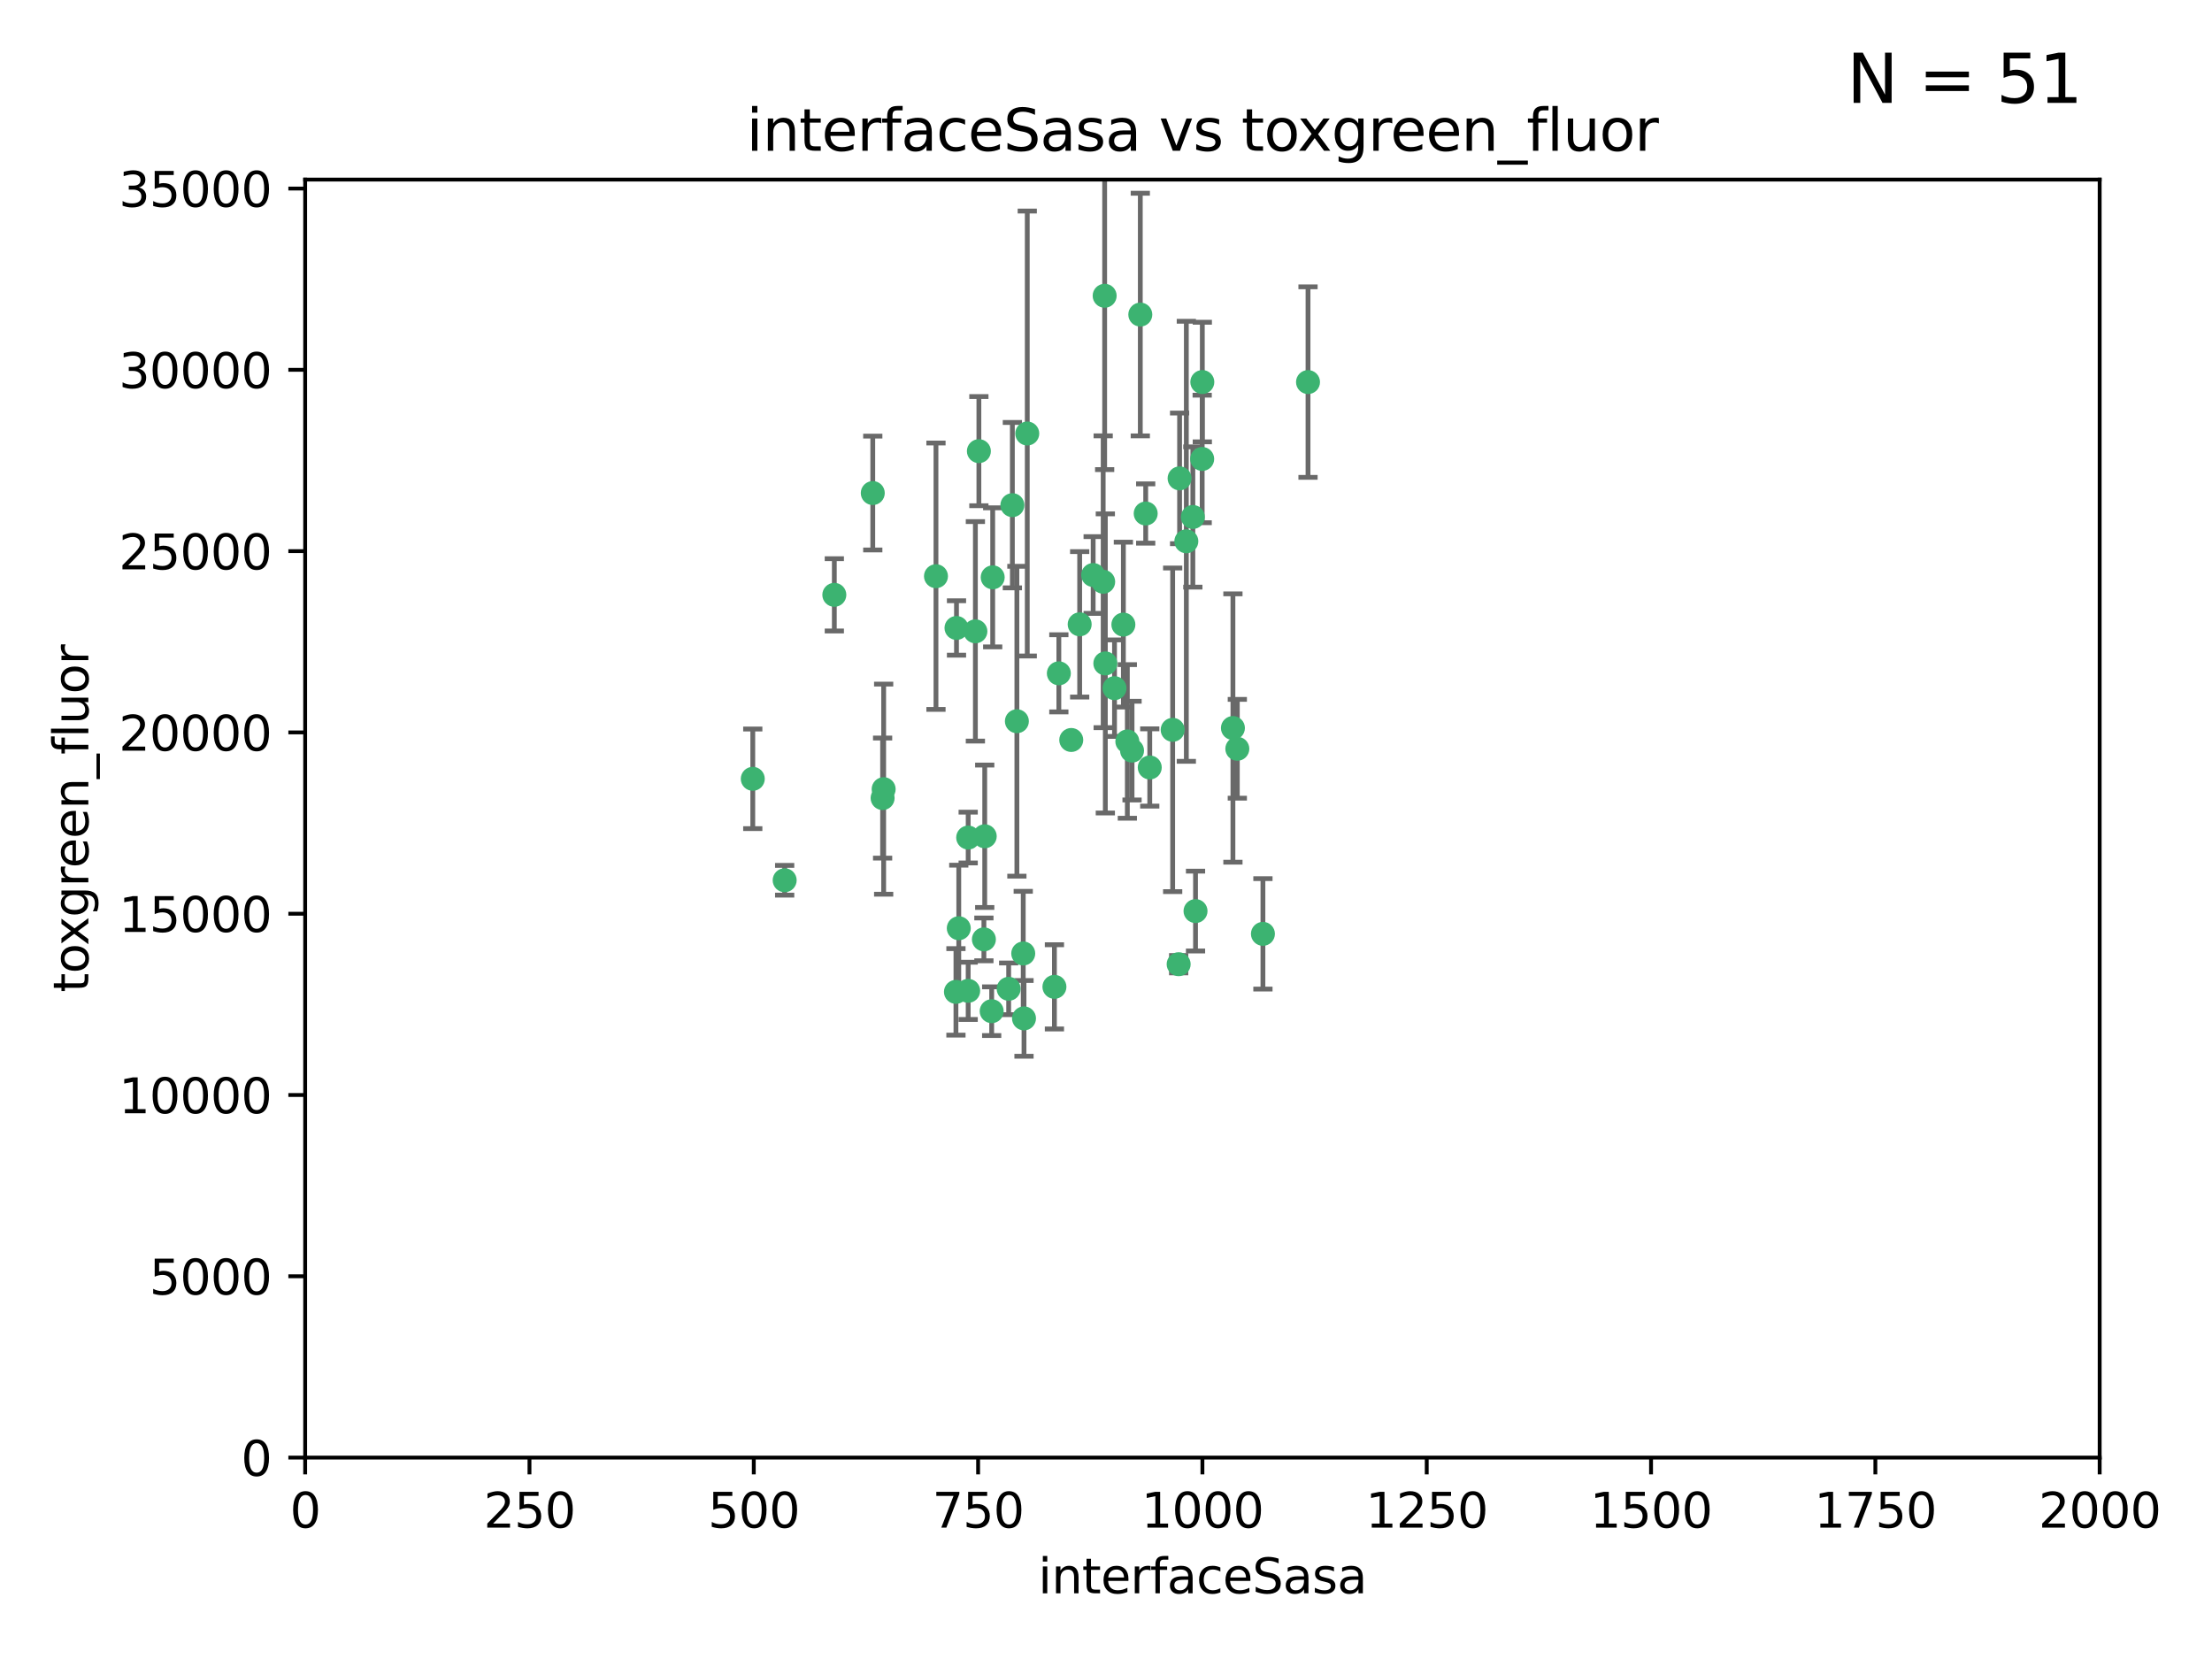 <?xml version="1.0" encoding="utf-8" standalone="no"?>
<!DOCTYPE svg PUBLIC "-//W3C//DTD SVG 1.1//EN"
  "http://www.w3.org/Graphics/SVG/1.1/DTD/svg11.dtd">
<svg xmlns:xlink="http://www.w3.org/1999/xlink" width="460.8pt" height="345.6pt" viewBox="0 0 460.8 345.6" xmlns="http://www.w3.org/2000/svg" version="1.1">
 <defs>
  <style type="text/css">*{stroke-linejoin: round; stroke-linecap: butt}</style>
 </defs>
 <g id="figure_1">
  <g id="patch_1">
   <path d="M 0 345.6 
L 460.8 345.6 
L 460.8 0 
L 0 0 
z
" style="fill: #ffffff"/>
  </g>
  <g id="axes_1">
   <g id="patch_2">
    <path d="M 63.571 303.64 
L 437.4 303.64 
L 437.4 37.411 
L 63.571 37.411 
z
" style="fill: #ffffff"/>
   </g>
   <g id="PathCollection_1">
    <defs>
     <path id="m26242974a8" d="M 0 1.118 
C 0.297 1.118 0.581 1 0.791 0.791 
C 1 0.581 1.118 0.297 1.118 0 
C 1.118 -0.297 1 -0.581 0.791 -0.791 
C 0.581 -1 0.297 -1.118 0 -1.118 
C -0.297 -1.118 -0.581 -1 -0.791 -0.791 
C -1 -0.581 -1.118 -0.297 -1.118 0 
C -1.118 0.297 -1 0.581 -0.791 0.791 
C -0.581 1 -0.297 1.118 0 1.118 
z
" style="stroke: #3cb371"/>
    </defs>
    <g clip-path="url(#pe790f18d29)">
     <use xlink:href="#m26242974a8" x="272.484" y="79.593" style="fill: #3cb371; stroke: #3cb371"/>
     <use xlink:href="#m26242974a8" x="250.437" y="95.609" style="fill: #3cb371; stroke: #3cb371"/>
     <use xlink:href="#m26242974a8" x="230.119" y="61.614" style="fill: #3cb371; stroke: #3cb371"/>
     <use xlink:href="#m26242974a8" x="247.136" y="112.761" style="fill: #3cb371; stroke: #3cb371"/>
     <use xlink:href="#m26242974a8" x="234.02" y="130.114" style="fill: #3cb371; stroke: #3cb371"/>
     <use xlink:href="#m26242974a8" x="219.656" y="205.577" style="fill: #3cb371; stroke: #3cb371"/>
     <use xlink:href="#m26242974a8" x="223.161" y="154.151" style="fill: #3cb371; stroke: #3cb371"/>
     <use xlink:href="#m26242974a8" x="248.491" y="107.698" style="fill: #3cb371; stroke: #3cb371"/>
     <use xlink:href="#m26242974a8" x="230.261" y="138.203" style="fill: #3cb371; stroke: #3cb371"/>
     <use xlink:href="#m26242974a8" x="238.669" y="106.972" style="fill: #3cb371; stroke: #3cb371"/>
     <use xlink:href="#m26242974a8" x="227.725" y="119.786" style="fill: #3cb371; stroke: #3cb371"/>
     <use xlink:href="#m26242974a8" x="237.546" y="65.53" style="fill: #3cb371; stroke: #3cb371"/>
     <use xlink:href="#m26242974a8" x="245.731" y="99.654" style="fill: #3cb371; stroke: #3cb371"/>
     <use xlink:href="#m26242974a8" x="257.757" y="155.987" style="fill: #3cb371; stroke: #3cb371"/>
     <use xlink:href="#m26242974a8" x="206.796" y="120.269" style="fill: #3cb371; stroke: #3cb371"/>
     <use xlink:href="#m26242974a8" x="206.585" y="210.65" style="fill: #3cb371; stroke: #3cb371"/>
     <use xlink:href="#m26242974a8" x="224.916" y="130.059" style="fill: #3cb371; stroke: #3cb371"/>
     <use xlink:href="#m26242974a8" x="256.841" y="151.66" style="fill: #3cb371; stroke: #3cb371"/>
     <use xlink:href="#m26242974a8" x="250.465" y="79.585" style="fill: #3cb371; stroke: #3cb371"/>
     <use xlink:href="#m26242974a8" x="199.256" y="130.815" style="fill: #3cb371; stroke: #3cb371"/>
     <use xlink:href="#m26242974a8" x="201.688" y="206.41" style="fill: #3cb371; stroke: #3cb371"/>
     <use xlink:href="#m26242974a8" x="213.159" y="198.628" style="fill: #3cb371; stroke: #3cb371"/>
     <use xlink:href="#m26242974a8" x="194.981" y="120.034" style="fill: #3cb371; stroke: #3cb371"/>
     <use xlink:href="#m26242974a8" x="220.577" y="140.267" style="fill: #3cb371; stroke: #3cb371"/>
     <use xlink:href="#m26242974a8" x="210.123" y="205.988" style="fill: #3cb371; stroke: #3cb371"/>
     <use xlink:href="#m26242974a8" x="203.92" y="93.983" style="fill: #3cb371; stroke: #3cb371"/>
     <use xlink:href="#m26242974a8" x="181.815" y="102.712" style="fill: #3cb371; stroke: #3cb371"/>
     <use xlink:href="#m26242974a8" x="229.813" y="121.191" style="fill: #3cb371; stroke: #3cb371"/>
     <use xlink:href="#m26242974a8" x="213.998" y="90.309" style="fill: #3cb371; stroke: #3cb371"/>
     <use xlink:href="#m26242974a8" x="263.091" y="194.538" style="fill: #3cb371; stroke: #3cb371"/>
     <use xlink:href="#m26242974a8" x="203.191" y="131.52" style="fill: #3cb371; stroke: #3cb371"/>
     <use xlink:href="#m26242974a8" x="249.05" y="189.794" style="fill: #3cb371; stroke: #3cb371"/>
     <use xlink:href="#m26242974a8" x="211.835" y="150.246" style="fill: #3cb371; stroke: #3cb371"/>
     <use xlink:href="#m26242974a8" x="183.864" y="166.253" style="fill: #3cb371; stroke: #3cb371"/>
     <use xlink:href="#m26242974a8" x="245.536" y="200.861" style="fill: #3cb371; stroke: #3cb371"/>
     <use xlink:href="#m26242974a8" x="244.288" y="152.035" style="fill: #3cb371; stroke: #3cb371"/>
     <use xlink:href="#m26242974a8" x="213.318" y="212.147" style="fill: #3cb371; stroke: #3cb371"/>
     <use xlink:href="#m26242974a8" x="199.14" y="206.625" style="fill: #3cb371; stroke: #3cb371"/>
     <use xlink:href="#m26242974a8" x="235.826" y="156.366" style="fill: #3cb371; stroke: #3cb371"/>
     <use xlink:href="#m26242974a8" x="239.516" y="159.878" style="fill: #3cb371; stroke: #3cb371"/>
     <use xlink:href="#m26242974a8" x="204.964" y="195.688" style="fill: #3cb371; stroke: #3cb371"/>
     <use xlink:href="#m26242974a8" x="163.46" y="183.373" style="fill: #3cb371; stroke: #3cb371"/>
     <use xlink:href="#m26242974a8" x="205.136" y="174.211" style="fill: #3cb371; stroke: #3cb371"/>
     <use xlink:href="#m26242974a8" x="201.69" y="174.48" style="fill: #3cb371; stroke: #3cb371"/>
     <use xlink:href="#m26242974a8" x="199.731" y="193.367" style="fill: #3cb371; stroke: #3cb371"/>
     <use xlink:href="#m26242974a8" x="234.846" y="154.457" style="fill: #3cb371; stroke: #3cb371"/>
     <use xlink:href="#m26242974a8" x="210.895" y="105.234" style="fill: #3cb371; stroke: #3cb371"/>
     <use xlink:href="#m26242974a8" x="184.082" y="164.396" style="fill: #3cb371; stroke: #3cb371"/>
     <use xlink:href="#m26242974a8" x="232.174" y="143.358" style="fill: #3cb371; stroke: #3cb371"/>
     <use xlink:href="#m26242974a8" x="156.817" y="162.243" style="fill: #3cb371; stroke: #3cb371"/>
     <use xlink:href="#m26242974a8" x="173.806" y="123.914" style="fill: #3cb371; stroke: #3cb371"/>
    </g>
   </g>
   <g id="matplotlib.axis_1">
    <g id="xtick_1">
     <g id="line2d_1">
      <defs>
       <path id="m15bd3cbb1d" d="M 0 0 
L 0 3.5 
" style="stroke: #000000; stroke-width: 0.8"/>
      </defs>
      <g>
       <use xlink:href="#m15bd3cbb1d" x="63.571" y="303.64" style="stroke: #000000; stroke-width: 0.8"/>
      </g>
     </g>
     <g id="text_1">
      <!-- 0 -->
      <g transform="translate(60.39 318.238)scale(0.1 -0.1)">
       <defs>
        <path id="DejaVuSans-30" d="M 2034 4250 
Q 1547 4250 1301 3770 
Q 1056 3291 1056 2328 
Q 1056 1369 1301 889 
Q 1547 409 2034 409 
Q 2525 409 2770 889 
Q 3016 1369 3016 2328 
Q 3016 3291 2770 3770 
Q 2525 4250 2034 4250 
z
M 2034 4750 
Q 2819 4750 3233 4129 
Q 3647 3509 3647 2328 
Q 3647 1150 3233 529 
Q 2819 -91 2034 -91 
Q 1250 -91 836 529 
Q 422 1150 422 2328 
Q 422 3509 836 4129 
Q 1250 4750 2034 4750 
z
" transform="scale(0.016)"/>
       </defs>
       <use xlink:href="#DejaVuSans-30"/>
      </g>
     </g>
    </g>
    <g id="xtick_2">
     <g id="line2d_2">
      <g>
       <use xlink:href="#m15bd3cbb1d" x="110.3" y="303.64" style="stroke: #000000; stroke-width: 0.8"/>
      </g>
     </g>
     <g id="text_2">
      <!-- 250 -->
      <g transform="translate(100.756 318.238)scale(0.1 -0.1)">
       <defs>
        <path id="DejaVuSans-32" d="M 1228 531 
L 3431 531 
L 3431 0 
L 469 0 
L 469 531 
Q 828 903 1448 1529 
Q 2069 2156 2228 2338 
Q 2531 2678 2651 2914 
Q 2772 3150 2772 3378 
Q 2772 3750 2511 3984 
Q 2250 4219 1831 4219 
Q 1534 4219 1204 4116 
Q 875 4013 500 3803 
L 500 4441 
Q 881 4594 1212 4672 
Q 1544 4750 1819 4750 
Q 2544 4750 2975 4387 
Q 3406 4025 3406 3419 
Q 3406 3131 3298 2873 
Q 3191 2616 2906 2266 
Q 2828 2175 2409 1742 
Q 1991 1309 1228 531 
z
" transform="scale(0.016)"/>
        <path id="DejaVuSans-35" d="M 691 4666 
L 3169 4666 
L 3169 4134 
L 1269 4134 
L 1269 2991 
Q 1406 3038 1543 3061 
Q 1681 3084 1819 3084 
Q 2600 3084 3056 2656 
Q 3513 2228 3513 1497 
Q 3513 744 3044 326 
Q 2575 -91 1722 -91 
Q 1428 -91 1123 -41 
Q 819 9 494 109 
L 494 744 
Q 775 591 1075 516 
Q 1375 441 1709 441 
Q 2250 441 2565 725 
Q 2881 1009 2881 1497 
Q 2881 1984 2565 2268 
Q 2250 2553 1709 2553 
Q 1456 2553 1204 2497 
Q 953 2441 691 2322 
L 691 4666 
z
" transform="scale(0.016)"/>
       </defs>
       <use xlink:href="#DejaVuSans-32"/>
       <use xlink:href="#DejaVuSans-35" x="63.623"/>
       <use xlink:href="#DejaVuSans-30" x="127.246"/>
      </g>
     </g>
    </g>
    <g id="xtick_3">
     <g id="line2d_3">
      <g>
       <use xlink:href="#m15bd3cbb1d" x="157.028" y="303.64" style="stroke: #000000; stroke-width: 0.8"/>
      </g>
     </g>
     <g id="text_3">
      <!-- 500 -->
      <g transform="translate(147.485 318.238)scale(0.1 -0.1)">
       <use xlink:href="#DejaVuSans-35"/>
       <use xlink:href="#DejaVuSans-30" x="63.623"/>
       <use xlink:href="#DejaVuSans-30" x="127.246"/>
      </g>
     </g>
    </g>
    <g id="xtick_4">
     <g id="line2d_4">
      <g>
       <use xlink:href="#m15bd3cbb1d" x="203.757" y="303.64" style="stroke: #000000; stroke-width: 0.8"/>
      </g>
     </g>
     <g id="text_4">
      <!-- 750 -->
      <g transform="translate(194.213 318.238)scale(0.1 -0.1)">
       <defs>
        <path id="DejaVuSans-37" d="M 525 4666 
L 3525 4666 
L 3525 4397 
L 1831 0 
L 1172 0 
L 2766 4134 
L 525 4134 
L 525 4666 
z
" transform="scale(0.016)"/>
       </defs>
       <use xlink:href="#DejaVuSans-37"/>
       <use xlink:href="#DejaVuSans-35" x="63.623"/>
       <use xlink:href="#DejaVuSans-30" x="127.246"/>
      </g>
     </g>
    </g>
    <g id="xtick_5">
     <g id="line2d_5">
      <g>
       <use xlink:href="#m15bd3cbb1d" x="250.486" y="303.64" style="stroke: #000000; stroke-width: 0.8"/>
      </g>
     </g>
     <g id="text_5">
      <!-- 1000 -->
      <g transform="translate(237.761 318.238)scale(0.1 -0.1)">
       <defs>
        <path id="DejaVuSans-31" d="M 794 531 
L 1825 531 
L 1825 4091 
L 703 3866 
L 703 4441 
L 1819 4666 
L 2450 4666 
L 2450 531 
L 3481 531 
L 3481 0 
L 794 0 
L 794 531 
z
" transform="scale(0.016)"/>
       </defs>
       <use xlink:href="#DejaVuSans-31"/>
       <use xlink:href="#DejaVuSans-30" x="63.623"/>
       <use xlink:href="#DejaVuSans-30" x="127.246"/>
       <use xlink:href="#DejaVuSans-30" x="190.869"/>
      </g>
     </g>
    </g>
    <g id="xtick_6">
     <g id="line2d_6">
      <g>
       <use xlink:href="#m15bd3cbb1d" x="297.214" y="303.64" style="stroke: #000000; stroke-width: 0.8"/>
      </g>
     </g>
     <g id="text_6">
      <!-- 1250 -->
      <g transform="translate(284.489 318.238)scale(0.1 -0.1)">
       <use xlink:href="#DejaVuSans-31"/>
       <use xlink:href="#DejaVuSans-32" x="63.623"/>
       <use xlink:href="#DejaVuSans-35" x="127.246"/>
       <use xlink:href="#DejaVuSans-30" x="190.869"/>
      </g>
     </g>
    </g>
    <g id="xtick_7">
     <g id="line2d_7">
      <g>
       <use xlink:href="#m15bd3cbb1d" x="343.943" y="303.64" style="stroke: #000000; stroke-width: 0.8"/>
      </g>
     </g>
     <g id="text_7">
      <!-- 1500 -->
      <g transform="translate(331.218 318.238)scale(0.1 -0.1)">
       <use xlink:href="#DejaVuSans-31"/>
       <use xlink:href="#DejaVuSans-35" x="63.623"/>
       <use xlink:href="#DejaVuSans-30" x="127.246"/>
       <use xlink:href="#DejaVuSans-30" x="190.869"/>
      </g>
     </g>
    </g>
    <g id="xtick_8">
     <g id="line2d_8">
      <g>
       <use xlink:href="#m15bd3cbb1d" x="390.671" y="303.64" style="stroke: #000000; stroke-width: 0.8"/>
      </g>
     </g>
     <g id="text_8">
      <!-- 1750 -->
      <g transform="translate(377.946 318.238)scale(0.1 -0.1)">
       <use xlink:href="#DejaVuSans-31"/>
       <use xlink:href="#DejaVuSans-37" x="63.623"/>
       <use xlink:href="#DejaVuSans-35" x="127.246"/>
       <use xlink:href="#DejaVuSans-30" x="190.869"/>
      </g>
     </g>
    </g>
    <g id="xtick_9">
     <g id="line2d_9">
      <g>
       <use xlink:href="#m15bd3cbb1d" x="437.4" y="303.64" style="stroke: #000000; stroke-width: 0.8"/>
      </g>
     </g>
     <g id="text_9">
      <!-- 2000 -->
      <g transform="translate(424.675 318.238)scale(0.1 -0.1)">
       <use xlink:href="#DejaVuSans-32"/>
       <use xlink:href="#DejaVuSans-30" x="63.623"/>
       <use xlink:href="#DejaVuSans-30" x="127.246"/>
       <use xlink:href="#DejaVuSans-30" x="190.869"/>
      </g>
     </g>
    </g>
    <g id="text_10">
     <!-- interfaceSasa -->
     <g transform="translate(216.279 331.917)scale(0.1 -0.1)">
      <defs>
       <path id="DejaVuSans-69" d="M 603 3500 
L 1178 3500 
L 1178 0 
L 603 0 
L 603 3500 
z
M 603 4863 
L 1178 4863 
L 1178 4134 
L 603 4134 
L 603 4863 
z
" transform="scale(0.016)"/>
       <path id="DejaVuSans-6e" d="M 3513 2113 
L 3513 0 
L 2938 0 
L 2938 2094 
Q 2938 2591 2744 2837 
Q 2550 3084 2163 3084 
Q 1697 3084 1428 2787 
Q 1159 2491 1159 1978 
L 1159 0 
L 581 0 
L 581 3500 
L 1159 3500 
L 1159 2956 
Q 1366 3272 1645 3428 
Q 1925 3584 2291 3584 
Q 2894 3584 3203 3211 
Q 3513 2838 3513 2113 
z
" transform="scale(0.016)"/>
       <path id="DejaVuSans-74" d="M 1172 4494 
L 1172 3500 
L 2356 3500 
L 2356 3053 
L 1172 3053 
L 1172 1153 
Q 1172 725 1289 603 
Q 1406 481 1766 481 
L 2356 481 
L 2356 0 
L 1766 0 
Q 1100 0 847 248 
Q 594 497 594 1153 
L 594 3053 
L 172 3053 
L 172 3500 
L 594 3500 
L 594 4494 
L 1172 4494 
z
" transform="scale(0.016)"/>
       <path id="DejaVuSans-65" d="M 3597 1894 
L 3597 1613 
L 953 1613 
Q 991 1019 1311 708 
Q 1631 397 2203 397 
Q 2534 397 2845 478 
Q 3156 559 3463 722 
L 3463 178 
Q 3153 47 2828 -22 
Q 2503 -91 2169 -91 
Q 1331 -91 842 396 
Q 353 884 353 1716 
Q 353 2575 817 3079 
Q 1281 3584 2069 3584 
Q 2775 3584 3186 3129 
Q 3597 2675 3597 1894 
z
M 3022 2063 
Q 3016 2534 2758 2815 
Q 2500 3097 2075 3097 
Q 1594 3097 1305 2825 
Q 1016 2553 972 2059 
L 3022 2063 
z
" transform="scale(0.016)"/>
       <path id="DejaVuSans-72" d="M 2631 2963 
Q 2534 3019 2420 3045 
Q 2306 3072 2169 3072 
Q 1681 3072 1420 2755 
Q 1159 2438 1159 1844 
L 1159 0 
L 581 0 
L 581 3500 
L 1159 3500 
L 1159 2956 
Q 1341 3275 1631 3429 
Q 1922 3584 2338 3584 
Q 2397 3584 2469 3576 
Q 2541 3569 2628 3553 
L 2631 2963 
z
" transform="scale(0.016)"/>
       <path id="DejaVuSans-66" d="M 2375 4863 
L 2375 4384 
L 1825 4384 
Q 1516 4384 1395 4259 
Q 1275 4134 1275 3809 
L 1275 3500 
L 2222 3500 
L 2222 3053 
L 1275 3053 
L 1275 0 
L 697 0 
L 697 3053 
L 147 3053 
L 147 3500 
L 697 3500 
L 697 3744 
Q 697 4328 969 4595 
Q 1241 4863 1831 4863 
L 2375 4863 
z
" transform="scale(0.016)"/>
       <path id="DejaVuSans-61" d="M 2194 1759 
Q 1497 1759 1228 1600 
Q 959 1441 959 1056 
Q 959 750 1161 570 
Q 1363 391 1709 391 
Q 2188 391 2477 730 
Q 2766 1069 2766 1631 
L 2766 1759 
L 2194 1759 
z
M 3341 1997 
L 3341 0 
L 2766 0 
L 2766 531 
Q 2569 213 2275 61 
Q 1981 -91 1556 -91 
Q 1019 -91 701 211 
Q 384 513 384 1019 
Q 384 1609 779 1909 
Q 1175 2209 1959 2209 
L 2766 2209 
L 2766 2266 
Q 2766 2663 2505 2880 
Q 2244 3097 1772 3097 
Q 1472 3097 1187 3025 
Q 903 2953 641 2809 
L 641 3341 
Q 956 3463 1253 3523 
Q 1550 3584 1831 3584 
Q 2591 3584 2966 3190 
Q 3341 2797 3341 1997 
z
" transform="scale(0.016)"/>
       <path id="DejaVuSans-63" d="M 3122 3366 
L 3122 2828 
Q 2878 2963 2633 3030 
Q 2388 3097 2138 3097 
Q 1578 3097 1268 2742 
Q 959 2388 959 1747 
Q 959 1106 1268 751 
Q 1578 397 2138 397 
Q 2388 397 2633 464 
Q 2878 531 3122 666 
L 3122 134 
Q 2881 22 2623 -34 
Q 2366 -91 2075 -91 
Q 1284 -91 818 406 
Q 353 903 353 1747 
Q 353 2603 823 3093 
Q 1294 3584 2113 3584 
Q 2378 3584 2631 3529 
Q 2884 3475 3122 3366 
z
" transform="scale(0.016)"/>
       <path id="DejaVuSans-53" d="M 3425 4513 
L 3425 3897 
Q 3066 4069 2747 4153 
Q 2428 4238 2131 4238 
Q 1616 4238 1336 4038 
Q 1056 3838 1056 3469 
Q 1056 3159 1242 3001 
Q 1428 2844 1947 2747 
L 2328 2669 
Q 3034 2534 3370 2195 
Q 3706 1856 3706 1288 
Q 3706 609 3251 259 
Q 2797 -91 1919 -91 
Q 1588 -91 1214 -16 
Q 841 59 441 206 
L 441 856 
Q 825 641 1194 531 
Q 1563 422 1919 422 
Q 2459 422 2753 634 
Q 3047 847 3047 1241 
Q 3047 1584 2836 1778 
Q 2625 1972 2144 2069 
L 1759 2144 
Q 1053 2284 737 2584 
Q 422 2884 422 3419 
Q 422 4038 858 4394 
Q 1294 4750 2059 4750 
Q 2388 4750 2728 4690 
Q 3069 4631 3425 4513 
z
" transform="scale(0.016)"/>
       <path id="DejaVuSans-73" d="M 2834 3397 
L 2834 2853 
Q 2591 2978 2328 3040 
Q 2066 3103 1784 3103 
Q 1356 3103 1142 2972 
Q 928 2841 928 2578 
Q 928 2378 1081 2264 
Q 1234 2150 1697 2047 
L 1894 2003 
Q 2506 1872 2764 1633 
Q 3022 1394 3022 966 
Q 3022 478 2636 193 
Q 2250 -91 1575 -91 
Q 1294 -91 989 -36 
Q 684 19 347 128 
L 347 722 
Q 666 556 975 473 
Q 1284 391 1588 391 
Q 1994 391 2212 530 
Q 2431 669 2431 922 
Q 2431 1156 2273 1281 
Q 2116 1406 1581 1522 
L 1381 1569 
Q 847 1681 609 1914 
Q 372 2147 372 2553 
Q 372 3047 722 3315 
Q 1072 3584 1716 3584 
Q 2034 3584 2315 3537 
Q 2597 3491 2834 3397 
z
" transform="scale(0.016)"/>
      </defs>
      <use xlink:href="#DejaVuSans-69"/>
      <use xlink:href="#DejaVuSans-6e" x="27.783"/>
      <use xlink:href="#DejaVuSans-74" x="91.162"/>
      <use xlink:href="#DejaVuSans-65" x="130.371"/>
      <use xlink:href="#DejaVuSans-72" x="191.895"/>
      <use xlink:href="#DejaVuSans-66" x="233.008"/>
      <use xlink:href="#DejaVuSans-61" x="268.213"/>
      <use xlink:href="#DejaVuSans-63" x="329.492"/>
      <use xlink:href="#DejaVuSans-65" x="384.473"/>
      <use xlink:href="#DejaVuSans-53" x="445.996"/>
      <use xlink:href="#DejaVuSans-61" x="509.473"/>
      <use xlink:href="#DejaVuSans-73" x="570.752"/>
      <use xlink:href="#DejaVuSans-61" x="622.852"/>
     </g>
    </g>
   </g>
   <g id="matplotlib.axis_2">
    <g id="ytick_1">
     <g id="line2d_10">
      <defs>
       <path id="m694c818d59" d="M 0 0 
L -3.5 0 
" style="stroke: #000000; stroke-width: 0.8"/>
      </defs>
      <g>
       <use xlink:href="#m694c818d59" x="63.571" y="303.64" style="stroke: #000000; stroke-width: 0.8"/>
      </g>
     </g>
     <g id="text_11">
      <!-- 0 -->
      <g transform="translate(50.209 307.439)scale(0.1 -0.1)">
       <use xlink:href="#DejaVuSans-30"/>
      </g>
     </g>
    </g>
    <g id="ytick_2">
     <g id="line2d_11">
      <g>
       <use xlink:href="#m694c818d59" x="63.571" y="265.874" style="stroke: #000000; stroke-width: 0.8"/>
      </g>
     </g>
     <g id="text_12">
      <!-- 5000 -->
      <g transform="translate(31.121 269.673)scale(0.1 -0.1)">
       <use xlink:href="#DejaVuSans-35"/>
       <use xlink:href="#DejaVuSans-30" x="63.623"/>
       <use xlink:href="#DejaVuSans-30" x="127.246"/>
       <use xlink:href="#DejaVuSans-30" x="190.869"/>
      </g>
     </g>
    </g>
    <g id="ytick_3">
     <g id="line2d_12">
      <g>
       <use xlink:href="#m694c818d59" x="63.571" y="228.108" style="stroke: #000000; stroke-width: 0.8"/>
      </g>
     </g>
     <g id="text_13">
      <!-- 10000 -->
      <g transform="translate(24.759 231.907)scale(0.1 -0.1)">
       <use xlink:href="#DejaVuSans-31"/>
       <use xlink:href="#DejaVuSans-30" x="63.623"/>
       <use xlink:href="#DejaVuSans-30" x="127.246"/>
       <use xlink:href="#DejaVuSans-30" x="190.869"/>
       <use xlink:href="#DejaVuSans-30" x="254.492"/>
      </g>
     </g>
    </g>
    <g id="ytick_4">
     <g id="line2d_13">
      <g>
       <use xlink:href="#m694c818d59" x="63.571" y="190.342" style="stroke: #000000; stroke-width: 0.8"/>
      </g>
     </g>
     <g id="text_14">
      <!-- 15000 -->
      <g transform="translate(24.759 194.141)scale(0.1 -0.1)">
       <use xlink:href="#DejaVuSans-31"/>
       <use xlink:href="#DejaVuSans-35" x="63.623"/>
       <use xlink:href="#DejaVuSans-30" x="127.246"/>
       <use xlink:href="#DejaVuSans-30" x="190.869"/>
       <use xlink:href="#DejaVuSans-30" x="254.492"/>
      </g>
     </g>
    </g>
    <g id="ytick_5">
     <g id="line2d_14">
      <g>
       <use xlink:href="#m694c818d59" x="63.571" y="152.576" style="stroke: #000000; stroke-width: 0.8"/>
      </g>
     </g>
     <g id="text_15">
      <!-- 20000 -->
      <g transform="translate(24.759 156.375)scale(0.1 -0.1)">
       <use xlink:href="#DejaVuSans-32"/>
       <use xlink:href="#DejaVuSans-30" x="63.623"/>
       <use xlink:href="#DejaVuSans-30" x="127.246"/>
       <use xlink:href="#DejaVuSans-30" x="190.869"/>
       <use xlink:href="#DejaVuSans-30" x="254.492"/>
      </g>
     </g>
    </g>
    <g id="ytick_6">
     <g id="line2d_15">
      <g>
       <use xlink:href="#m694c818d59" x="63.571" y="114.81" style="stroke: #000000; stroke-width: 0.8"/>
      </g>
     </g>
     <g id="text_16">
      <!-- 25000 -->
      <g transform="translate(24.759 118.609)scale(0.1 -0.1)">
       <use xlink:href="#DejaVuSans-32"/>
       <use xlink:href="#DejaVuSans-35" x="63.623"/>
       <use xlink:href="#DejaVuSans-30" x="127.246"/>
       <use xlink:href="#DejaVuSans-30" x="190.869"/>
       <use xlink:href="#DejaVuSans-30" x="254.492"/>
      </g>
     </g>
    </g>
    <g id="ytick_7">
     <g id="line2d_16">
      <g>
       <use xlink:href="#m694c818d59" x="63.571" y="77.044" style="stroke: #000000; stroke-width: 0.8"/>
      </g>
     </g>
     <g id="text_17">
      <!-- 30000 -->
      <g transform="translate(24.759 80.844)scale(0.1 -0.1)">
       <defs>
        <path id="DejaVuSans-33" d="M 2597 2516 
Q 3050 2419 3304 2112 
Q 3559 1806 3559 1356 
Q 3559 666 3084 287 
Q 2609 -91 1734 -91 
Q 1441 -91 1130 -33 
Q 819 25 488 141 
L 488 750 
Q 750 597 1062 519 
Q 1375 441 1716 441 
Q 2309 441 2620 675 
Q 2931 909 2931 1356 
Q 2931 1769 2642 2001 
Q 2353 2234 1838 2234 
L 1294 2234 
L 1294 2753 
L 1863 2753 
Q 2328 2753 2575 2939 
Q 2822 3125 2822 3475 
Q 2822 3834 2567 4026 
Q 2313 4219 1838 4219 
Q 1578 4219 1281 4162 
Q 984 4106 628 3988 
L 628 4550 
Q 988 4650 1302 4700 
Q 1616 4750 1894 4750 
Q 2613 4750 3031 4423 
Q 3450 4097 3450 3541 
Q 3450 3153 3228 2886 
Q 3006 2619 2597 2516 
z
" transform="scale(0.016)"/>
       </defs>
       <use xlink:href="#DejaVuSans-33"/>
       <use xlink:href="#DejaVuSans-30" x="63.623"/>
       <use xlink:href="#DejaVuSans-30" x="127.246"/>
       <use xlink:href="#DejaVuSans-30" x="190.869"/>
       <use xlink:href="#DejaVuSans-30" x="254.492"/>
      </g>
     </g>
    </g>
    <g id="ytick_8">
     <g id="line2d_17">
      <g>
       <use xlink:href="#m694c818d59" x="63.571" y="39.278" style="stroke: #000000; stroke-width: 0.8"/>
      </g>
     </g>
     <g id="text_18">
      <!-- 35000 -->
      <g transform="translate(24.759 43.078)scale(0.1 -0.1)">
       <use xlink:href="#DejaVuSans-33"/>
       <use xlink:href="#DejaVuSans-35" x="63.623"/>
       <use xlink:href="#DejaVuSans-30" x="127.246"/>
       <use xlink:href="#DejaVuSans-30" x="190.869"/>
       <use xlink:href="#DejaVuSans-30" x="254.492"/>
      </g>
     </g>
    </g>
    <g id="text_19">
     <!-- toxgreen_fluor -->
     <g transform="translate(18.401 206.72)rotate(-90)scale(0.1 -0.1)">
      <defs>
       <path id="DejaVuSans-6f" d="M 1959 3097 
Q 1497 3097 1228 2736 
Q 959 2375 959 1747 
Q 959 1119 1226 758 
Q 1494 397 1959 397 
Q 2419 397 2687 759 
Q 2956 1122 2956 1747 
Q 2956 2369 2687 2733 
Q 2419 3097 1959 3097 
z
M 1959 3584 
Q 2709 3584 3137 3096 
Q 3566 2609 3566 1747 
Q 3566 888 3137 398 
Q 2709 -91 1959 -91 
Q 1206 -91 779 398 
Q 353 888 353 1747 
Q 353 2609 779 3096 
Q 1206 3584 1959 3584 
z
" transform="scale(0.016)"/>
       <path id="DejaVuSans-78" d="M 3513 3500 
L 2247 1797 
L 3578 0 
L 2900 0 
L 1881 1375 
L 863 0 
L 184 0 
L 1544 1831 
L 300 3500 
L 978 3500 
L 1906 2253 
L 2834 3500 
L 3513 3500 
z
" transform="scale(0.016)"/>
       <path id="DejaVuSans-67" d="M 2906 1791 
Q 2906 2416 2648 2759 
Q 2391 3103 1925 3103 
Q 1463 3103 1205 2759 
Q 947 2416 947 1791 
Q 947 1169 1205 825 
Q 1463 481 1925 481 
Q 2391 481 2648 825 
Q 2906 1169 2906 1791 
z
M 3481 434 
Q 3481 -459 3084 -895 
Q 2688 -1331 1869 -1331 
Q 1566 -1331 1297 -1286 
Q 1028 -1241 775 -1147 
L 775 -588 
Q 1028 -725 1275 -790 
Q 1522 -856 1778 -856 
Q 2344 -856 2625 -561 
Q 2906 -266 2906 331 
L 2906 616 
Q 2728 306 2450 153 
Q 2172 0 1784 0 
Q 1141 0 747 490 
Q 353 981 353 1791 
Q 353 2603 747 3093 
Q 1141 3584 1784 3584 
Q 2172 3584 2450 3431 
Q 2728 3278 2906 2969 
L 2906 3500 
L 3481 3500 
L 3481 434 
z
" transform="scale(0.016)"/>
       <path id="DejaVuSans-5f" d="M 3263 -1063 
L 3263 -1509 
L -63 -1509 
L -63 -1063 
L 3263 -1063 
z
" transform="scale(0.016)"/>
       <path id="DejaVuSans-6c" d="M 603 4863 
L 1178 4863 
L 1178 0 
L 603 0 
L 603 4863 
z
" transform="scale(0.016)"/>
       <path id="DejaVuSans-75" d="M 544 1381 
L 544 3500 
L 1119 3500 
L 1119 1403 
Q 1119 906 1312 657 
Q 1506 409 1894 409 
Q 2359 409 2629 706 
Q 2900 1003 2900 1516 
L 2900 3500 
L 3475 3500 
L 3475 0 
L 2900 0 
L 2900 538 
Q 2691 219 2414 64 
Q 2138 -91 1772 -91 
Q 1169 -91 856 284 
Q 544 659 544 1381 
z
M 1991 3584 
L 1991 3584 
z
" transform="scale(0.016)"/>
      </defs>
      <use xlink:href="#DejaVuSans-74"/>
      <use xlink:href="#DejaVuSans-6f" x="39.209"/>
      <use xlink:href="#DejaVuSans-78" x="97.266"/>
      <use xlink:href="#DejaVuSans-67" x="156.445"/>
      <use xlink:href="#DejaVuSans-72" x="219.922"/>
      <use xlink:href="#DejaVuSans-65" x="258.785"/>
      <use xlink:href="#DejaVuSans-65" x="320.309"/>
      <use xlink:href="#DejaVuSans-6e" x="381.832"/>
      <use xlink:href="#DejaVuSans-5f" x="445.211"/>
      <use xlink:href="#DejaVuSans-66" x="495.211"/>
      <use xlink:href="#DejaVuSans-6c" x="530.416"/>
      <use xlink:href="#DejaVuSans-75" x="558.199"/>
      <use xlink:href="#DejaVuSans-6f" x="621.578"/>
      <use xlink:href="#DejaVuSans-72" x="682.76"/>
     </g>
    </g>
   </g>
   <g id="LineCollection_1">
    <path d="M 272.484 99.437 
L 272.484 59.75 
" clip-path="url(#pe790f18d29)" style="fill: none; stroke: #696969"/>
    <path d="M 250.437 108.893 
L 250.437 82.325 
" clip-path="url(#pe790f18d29)" style="fill: none; stroke: #696969"/>
    <path d="M 230.119 97.825 
L 230.119 25.402 
" clip-path="url(#pe790f18d29)" style="fill: none; stroke: #696969"/>
    <path d="M 247.136 158.597 
L 247.136 66.926 
" clip-path="url(#pe790f18d29)" style="fill: none; stroke: #696969"/>
    <path d="M 234.02 147.286 
L 234.02 112.943 
" clip-path="url(#pe790f18d29)" style="fill: none; stroke: #696969"/>
    <path d="M 219.656 214.351 
L 219.656 196.804 
" clip-path="url(#pe790f18d29)" style="fill: none; stroke: #696969"/>
    <path d="M 223.161 154.667 
L 223.161 153.636 
" clip-path="url(#pe790f18d29)" style="fill: none; stroke: #696969"/>
    <path d="M 248.491 122.311 
L 248.491 93.086 
" clip-path="url(#pe790f18d29)" style="fill: none; stroke: #696969"/>
    <path d="M 230.261 169.362 
L 230.261 107.043 
" clip-path="url(#pe790f18d29)" style="fill: none; stroke: #696969"/>
    <path d="M 238.669 113.147 
L 238.669 100.797 
" clip-path="url(#pe790f18d29)" style="fill: none; stroke: #696969"/>
    <path d="M 227.725 127.782 
L 227.725 111.79 
" clip-path="url(#pe790f18d29)" style="fill: none; stroke: #696969"/>
    <path d="M 237.546 90.806 
L 237.546 40.254 
" clip-path="url(#pe790f18d29)" style="fill: none; stroke: #696969"/>
    <path d="M 245.731 113.257 
L 245.731 86.051 
" clip-path="url(#pe790f18d29)" style="fill: none; stroke: #696969"/>
    <path d="M 257.757 166.279 
L 257.757 145.696 
" clip-path="url(#pe790f18d29)" style="fill: none; stroke: #696969"/>
    <path d="M 206.796 134.753 
L 206.796 105.786 
" clip-path="url(#pe790f18d29)" style="fill: none; stroke: #696969"/>
    <path d="M 206.585 215.721 
L 206.585 205.579 
" clip-path="url(#pe790f18d29)" style="fill: none; stroke: #696969"/>
    <path d="M 224.916 145.209 
L 224.916 114.909 
" clip-path="url(#pe790f18d29)" style="fill: none; stroke: #696969"/>
    <path d="M 256.841 179.609 
L 256.841 123.711 
" clip-path="url(#pe790f18d29)" style="fill: none; stroke: #696969"/>
    <path d="M 250.465 92.04 
L 250.465 67.13 
" clip-path="url(#pe790f18d29)" style="fill: none; stroke: #696969"/>
    <path d="M 199.256 136.483 
L 199.256 125.148 
" clip-path="url(#pe790f18d29)" style="fill: none; stroke: #696969"/>
    <path d="M 201.688 212.375 
L 201.688 200.445 
" clip-path="url(#pe790f18d29)" style="fill: none; stroke: #696969"/>
    <path d="M 213.159 211.582 
L 213.159 185.674 
" clip-path="url(#pe790f18d29)" style="fill: none; stroke: #696969"/>
    <path d="M 194.981 147.781 
L 194.981 92.287 
" clip-path="url(#pe790f18d29)" style="fill: none; stroke: #696969"/>
    <path d="M 220.577 148.304 
L 220.577 132.23 
" clip-path="url(#pe790f18d29)" style="fill: none; stroke: #696969"/>
    <path d="M 210.123 211.368 
L 210.123 200.608 
" clip-path="url(#pe790f18d29)" style="fill: none; stroke: #696969"/>
    <path d="M 203.92 105.352 
L 203.92 82.613 
" clip-path="url(#pe790f18d29)" style="fill: none; stroke: #696969"/>
    <path d="M 181.815 114.57 
L 181.815 90.854 
" clip-path="url(#pe790f18d29)" style="fill: none; stroke: #696969"/>
    <path d="M 229.813 151.584 
L 229.813 90.798 
" clip-path="url(#pe790f18d29)" style="fill: none; stroke: #696969"/>
    <path d="M 213.998 136.653 
L 213.998 43.965 
" clip-path="url(#pe790f18d29)" style="fill: none; stroke: #696969"/>
    <path d="M 263.091 206.041 
L 263.091 183.035 
" clip-path="url(#pe790f18d29)" style="fill: none; stroke: #696969"/>
    <path d="M 203.191 154.382 
L 203.191 108.657 
" clip-path="url(#pe790f18d29)" style="fill: none; stroke: #696969"/>
    <path d="M 249.05 198.109 
L 249.05 181.479 
" clip-path="url(#pe790f18d29)" style="fill: none; stroke: #696969"/>
    <path d="M 211.835 182.519 
L 211.835 117.972 
" clip-path="url(#pe790f18d29)" style="fill: none; stroke: #696969"/>
    <path d="M 183.864 178.759 
L 183.864 153.746 
" clip-path="url(#pe790f18d29)" style="fill: none; stroke: #696969"/>
    <path d="M 245.536 202.673 
L 245.536 199.049 
" clip-path="url(#pe790f18d29)" style="fill: none; stroke: #696969"/>
    <path d="M 244.288 185.743 
L 244.288 118.327 
" clip-path="url(#pe790f18d29)" style="fill: none; stroke: #696969"/>
    <path d="M 213.318 220.035 
L 213.318 204.259 
" clip-path="url(#pe790f18d29)" style="fill: none; stroke: #696969"/>
    <path d="M 199.14 215.634 
L 199.14 197.616 
" clip-path="url(#pe790f18d29)" style="fill: none; stroke: #696969"/>
    <path d="M 235.826 166.65 
L 235.826 146.083 
" clip-path="url(#pe790f18d29)" style="fill: none; stroke: #696969"/>
    <path d="M 239.516 167.926 
L 239.516 151.829 
" clip-path="url(#pe790f18d29)" style="fill: none; stroke: #696969"/>
    <path d="M 204.964 200.147 
L 204.964 191.229 
" clip-path="url(#pe790f18d29)" style="fill: none; stroke: #696969"/>
    <path d="M 163.46 186.469 
L 163.46 180.276 
" clip-path="url(#pe790f18d29)" style="fill: none; stroke: #696969"/>
    <path d="M 205.136 189.044 
L 205.136 159.377 
" clip-path="url(#pe790f18d29)" style="fill: none; stroke: #696969"/>
    <path d="M 201.69 179.771 
L 201.69 169.189 
" clip-path="url(#pe790f18d29)" style="fill: none; stroke: #696969"/>
    <path d="M 199.731 206.503 
L 199.731 180.232 
" clip-path="url(#pe790f18d29)" style="fill: none; stroke: #696969"/>
    <path d="M 234.846 170.456 
L 234.846 138.458 
" clip-path="url(#pe790f18d29)" style="fill: none; stroke: #696969"/>
    <path d="M 210.895 122.461 
L 210.895 88.007 
" clip-path="url(#pe790f18d29)" style="fill: none; stroke: #696969"/>
    <path d="M 184.082 186.281 
L 184.082 142.51 
" clip-path="url(#pe790f18d29)" style="fill: none; stroke: #696969"/>
    <path d="M 232.174 153.409 
L 232.174 133.308 
" clip-path="url(#pe790f18d29)" style="fill: none; stroke: #696969"/>
    <path d="M 156.817 172.618 
L 156.817 151.867 
" clip-path="url(#pe790f18d29)" style="fill: none; stroke: #696969"/>
    <path d="M 173.806 131.444 
L 173.806 116.384 
" clip-path="url(#pe790f18d29)" style="fill: none; stroke: #696969"/>
   </g>
   <g id="line2d_18">
    <defs>
     <path id="mb03a1f67a6" d="M 2 0 
L -2 -0 
" style="stroke: #696969"/>
    </defs>
    <g clip-path="url(#pe790f18d29)">
     <use xlink:href="#mb03a1f67a6" x="272.484" y="99.437" style="fill: #696969; stroke: #696969"/>
     <use xlink:href="#mb03a1f67a6" x="250.437" y="108.893" style="fill: #696969; stroke: #696969"/>
     <use xlink:href="#mb03a1f67a6" x="230.119" y="97.825" style="fill: #696969; stroke: #696969"/>
     <use xlink:href="#mb03a1f67a6" x="247.136" y="158.597" style="fill: #696969; stroke: #696969"/>
     <use xlink:href="#mb03a1f67a6" x="234.02" y="147.286" style="fill: #696969; stroke: #696969"/>
     <use xlink:href="#mb03a1f67a6" x="219.656" y="214.351" style="fill: #696969; stroke: #696969"/>
     <use xlink:href="#mb03a1f67a6" x="223.161" y="154.667" style="fill: #696969; stroke: #696969"/>
     <use xlink:href="#mb03a1f67a6" x="248.491" y="122.311" style="fill: #696969; stroke: #696969"/>
     <use xlink:href="#mb03a1f67a6" x="230.261" y="169.362" style="fill: #696969; stroke: #696969"/>
     <use xlink:href="#mb03a1f67a6" x="238.669" y="113.147" style="fill: #696969; stroke: #696969"/>
     <use xlink:href="#mb03a1f67a6" x="227.725" y="127.782" style="fill: #696969; stroke: #696969"/>
     <use xlink:href="#mb03a1f67a6" x="237.546" y="90.806" style="fill: #696969; stroke: #696969"/>
     <use xlink:href="#mb03a1f67a6" x="245.731" y="113.257" style="fill: #696969; stroke: #696969"/>
     <use xlink:href="#mb03a1f67a6" x="257.757" y="166.279" style="fill: #696969; stroke: #696969"/>
     <use xlink:href="#mb03a1f67a6" x="206.796" y="134.753" style="fill: #696969; stroke: #696969"/>
     <use xlink:href="#mb03a1f67a6" x="206.585" y="215.721" style="fill: #696969; stroke: #696969"/>
     <use xlink:href="#mb03a1f67a6" x="224.916" y="145.209" style="fill: #696969; stroke: #696969"/>
     <use xlink:href="#mb03a1f67a6" x="256.841" y="179.609" style="fill: #696969; stroke: #696969"/>
     <use xlink:href="#mb03a1f67a6" x="250.465" y="92.04" style="fill: #696969; stroke: #696969"/>
     <use xlink:href="#mb03a1f67a6" x="199.256" y="136.483" style="fill: #696969; stroke: #696969"/>
     <use xlink:href="#mb03a1f67a6" x="201.688" y="212.375" style="fill: #696969; stroke: #696969"/>
     <use xlink:href="#mb03a1f67a6" x="213.159" y="211.582" style="fill: #696969; stroke: #696969"/>
     <use xlink:href="#mb03a1f67a6" x="194.981" y="147.781" style="fill: #696969; stroke: #696969"/>
     <use xlink:href="#mb03a1f67a6" x="220.577" y="148.304" style="fill: #696969; stroke: #696969"/>
     <use xlink:href="#mb03a1f67a6" x="210.123" y="211.368" style="fill: #696969; stroke: #696969"/>
     <use xlink:href="#mb03a1f67a6" x="203.92" y="105.352" style="fill: #696969; stroke: #696969"/>
     <use xlink:href="#mb03a1f67a6" x="181.815" y="114.57" style="fill: #696969; stroke: #696969"/>
     <use xlink:href="#mb03a1f67a6" x="229.813" y="151.584" style="fill: #696969; stroke: #696969"/>
     <use xlink:href="#mb03a1f67a6" x="213.998" y="136.653" style="fill: #696969; stroke: #696969"/>
     <use xlink:href="#mb03a1f67a6" x="263.091" y="206.041" style="fill: #696969; stroke: #696969"/>
     <use xlink:href="#mb03a1f67a6" x="203.191" y="154.382" style="fill: #696969; stroke: #696969"/>
     <use xlink:href="#mb03a1f67a6" x="249.05" y="198.109" style="fill: #696969; stroke: #696969"/>
     <use xlink:href="#mb03a1f67a6" x="211.835" y="182.519" style="fill: #696969; stroke: #696969"/>
     <use xlink:href="#mb03a1f67a6" x="183.864" y="178.759" style="fill: #696969; stroke: #696969"/>
     <use xlink:href="#mb03a1f67a6" x="245.536" y="202.673" style="fill: #696969; stroke: #696969"/>
     <use xlink:href="#mb03a1f67a6" x="244.288" y="185.743" style="fill: #696969; stroke: #696969"/>
     <use xlink:href="#mb03a1f67a6" x="213.318" y="220.035" style="fill: #696969; stroke: #696969"/>
     <use xlink:href="#mb03a1f67a6" x="199.14" y="215.634" style="fill: #696969; stroke: #696969"/>
     <use xlink:href="#mb03a1f67a6" x="235.826" y="166.65" style="fill: #696969; stroke: #696969"/>
     <use xlink:href="#mb03a1f67a6" x="239.516" y="167.926" style="fill: #696969; stroke: #696969"/>
     <use xlink:href="#mb03a1f67a6" x="204.964" y="200.147" style="fill: #696969; stroke: #696969"/>
     <use xlink:href="#mb03a1f67a6" x="163.46" y="186.469" style="fill: #696969; stroke: #696969"/>
     <use xlink:href="#mb03a1f67a6" x="205.136" y="189.044" style="fill: #696969; stroke: #696969"/>
     <use xlink:href="#mb03a1f67a6" x="201.69" y="179.771" style="fill: #696969; stroke: #696969"/>
     <use xlink:href="#mb03a1f67a6" x="199.731" y="206.503" style="fill: #696969; stroke: #696969"/>
     <use xlink:href="#mb03a1f67a6" x="234.846" y="170.456" style="fill: #696969; stroke: #696969"/>
     <use xlink:href="#mb03a1f67a6" x="210.895" y="122.461" style="fill: #696969; stroke: #696969"/>
     <use xlink:href="#mb03a1f67a6" x="184.082" y="186.281" style="fill: #696969; stroke: #696969"/>
     <use xlink:href="#mb03a1f67a6" x="232.174" y="153.409" style="fill: #696969; stroke: #696969"/>
     <use xlink:href="#mb03a1f67a6" x="156.817" y="172.618" style="fill: #696969; stroke: #696969"/>
     <use xlink:href="#mb03a1f67a6" x="173.806" y="131.444" style="fill: #696969; stroke: #696969"/>
    </g>
   </g>
   <g id="line2d_19">
    <g clip-path="url(#pe790f18d29)">
     <use xlink:href="#mb03a1f67a6" x="272.484" y="59.75" style="fill: #696969; stroke: #696969"/>
     <use xlink:href="#mb03a1f67a6" x="250.437" y="82.325" style="fill: #696969; stroke: #696969"/>
     <use xlink:href="#mb03a1f67a6" x="230.119" y="25.402" style="fill: #696969; stroke: #696969"/>
     <use xlink:href="#mb03a1f67a6" x="247.136" y="66.926" style="fill: #696969; stroke: #696969"/>
     <use xlink:href="#mb03a1f67a6" x="234.02" y="112.943" style="fill: #696969; stroke: #696969"/>
     <use xlink:href="#mb03a1f67a6" x="219.656" y="196.804" style="fill: #696969; stroke: #696969"/>
     <use xlink:href="#mb03a1f67a6" x="223.161" y="153.636" style="fill: #696969; stroke: #696969"/>
     <use xlink:href="#mb03a1f67a6" x="248.491" y="93.086" style="fill: #696969; stroke: #696969"/>
     <use xlink:href="#mb03a1f67a6" x="230.261" y="107.043" style="fill: #696969; stroke: #696969"/>
     <use xlink:href="#mb03a1f67a6" x="238.669" y="100.797" style="fill: #696969; stroke: #696969"/>
     <use xlink:href="#mb03a1f67a6" x="227.725" y="111.79" style="fill: #696969; stroke: #696969"/>
     <use xlink:href="#mb03a1f67a6" x="237.546" y="40.254" style="fill: #696969; stroke: #696969"/>
     <use xlink:href="#mb03a1f67a6" x="245.731" y="86.051" style="fill: #696969; stroke: #696969"/>
     <use xlink:href="#mb03a1f67a6" x="257.757" y="145.696" style="fill: #696969; stroke: #696969"/>
     <use xlink:href="#mb03a1f67a6" x="206.796" y="105.786" style="fill: #696969; stroke: #696969"/>
     <use xlink:href="#mb03a1f67a6" x="206.585" y="205.579" style="fill: #696969; stroke: #696969"/>
     <use xlink:href="#mb03a1f67a6" x="224.916" y="114.909" style="fill: #696969; stroke: #696969"/>
     <use xlink:href="#mb03a1f67a6" x="256.841" y="123.711" style="fill: #696969; stroke: #696969"/>
     <use xlink:href="#mb03a1f67a6" x="250.465" y="67.13" style="fill: #696969; stroke: #696969"/>
     <use xlink:href="#mb03a1f67a6" x="199.256" y="125.148" style="fill: #696969; stroke: #696969"/>
     <use xlink:href="#mb03a1f67a6" x="201.688" y="200.445" style="fill: #696969; stroke: #696969"/>
     <use xlink:href="#mb03a1f67a6" x="213.159" y="185.674" style="fill: #696969; stroke: #696969"/>
     <use xlink:href="#mb03a1f67a6" x="194.981" y="92.287" style="fill: #696969; stroke: #696969"/>
     <use xlink:href="#mb03a1f67a6" x="220.577" y="132.23" style="fill: #696969; stroke: #696969"/>
     <use xlink:href="#mb03a1f67a6" x="210.123" y="200.608" style="fill: #696969; stroke: #696969"/>
     <use xlink:href="#mb03a1f67a6" x="203.92" y="82.613" style="fill: #696969; stroke: #696969"/>
     <use xlink:href="#mb03a1f67a6" x="181.815" y="90.854" style="fill: #696969; stroke: #696969"/>
     <use xlink:href="#mb03a1f67a6" x="229.813" y="90.798" style="fill: #696969; stroke: #696969"/>
     <use xlink:href="#mb03a1f67a6" x="213.998" y="43.965" style="fill: #696969; stroke: #696969"/>
     <use xlink:href="#mb03a1f67a6" x="263.091" y="183.035" style="fill: #696969; stroke: #696969"/>
     <use xlink:href="#mb03a1f67a6" x="203.191" y="108.657" style="fill: #696969; stroke: #696969"/>
     <use xlink:href="#mb03a1f67a6" x="249.05" y="181.479" style="fill: #696969; stroke: #696969"/>
     <use xlink:href="#mb03a1f67a6" x="211.835" y="117.972" style="fill: #696969; stroke: #696969"/>
     <use xlink:href="#mb03a1f67a6" x="183.864" y="153.746" style="fill: #696969; stroke: #696969"/>
     <use xlink:href="#mb03a1f67a6" x="245.536" y="199.049" style="fill: #696969; stroke: #696969"/>
     <use xlink:href="#mb03a1f67a6" x="244.288" y="118.327" style="fill: #696969; stroke: #696969"/>
     <use xlink:href="#mb03a1f67a6" x="213.318" y="204.259" style="fill: #696969; stroke: #696969"/>
     <use xlink:href="#mb03a1f67a6" x="199.14" y="197.616" style="fill: #696969; stroke: #696969"/>
     <use xlink:href="#mb03a1f67a6" x="235.826" y="146.083" style="fill: #696969; stroke: #696969"/>
     <use xlink:href="#mb03a1f67a6" x="239.516" y="151.829" style="fill: #696969; stroke: #696969"/>
     <use xlink:href="#mb03a1f67a6" x="204.964" y="191.229" style="fill: #696969; stroke: #696969"/>
     <use xlink:href="#mb03a1f67a6" x="163.46" y="180.276" style="fill: #696969; stroke: #696969"/>
     <use xlink:href="#mb03a1f67a6" x="205.136" y="159.377" style="fill: #696969; stroke: #696969"/>
     <use xlink:href="#mb03a1f67a6" x="201.69" y="169.189" style="fill: #696969; stroke: #696969"/>
     <use xlink:href="#mb03a1f67a6" x="199.731" y="180.232" style="fill: #696969; stroke: #696969"/>
     <use xlink:href="#mb03a1f67a6" x="234.846" y="138.458" style="fill: #696969; stroke: #696969"/>
     <use xlink:href="#mb03a1f67a6" x="210.895" y="88.007" style="fill: #696969; stroke: #696969"/>
     <use xlink:href="#mb03a1f67a6" x="184.082" y="142.51" style="fill: #696969; stroke: #696969"/>
     <use xlink:href="#mb03a1f67a6" x="232.174" y="133.308" style="fill: #696969; stroke: #696969"/>
     <use xlink:href="#mb03a1f67a6" x="156.817" y="151.867" style="fill: #696969; stroke: #696969"/>
     <use xlink:href="#mb03a1f67a6" x="173.806" y="116.384" style="fill: #696969; stroke: #696969"/>
    </g>
   </g>
   <g id="line2d_20">
    <defs>
     <path id="m3dc71690b1" d="M 0 2 
C 0.53 2 1.039 1.789 1.414 1.414 
C 1.789 1.039 2 0.53 2 0 
C 2 -0.53 1.789 -1.039 1.414 -1.414 
C 1.039 -1.789 0.53 -2 0 -2 
C -0.53 -2 -1.039 -1.789 -1.414 -1.414 
C -1.789 -1.039 -2 -0.53 -2 0 
C -2 0.53 -1.789 1.039 -1.414 1.414 
C -1.039 1.789 -0.53 2 0 2 
z
" style="stroke: #3cb371"/>
    </defs>
    <g clip-path="url(#pe790f18d29)">
     <use xlink:href="#m3dc71690b1" x="272.484" y="79.593" style="fill: #3cb371; stroke: #3cb371"/>
     <use xlink:href="#m3dc71690b1" x="250.437" y="95.609" style="fill: #3cb371; stroke: #3cb371"/>
     <use xlink:href="#m3dc71690b1" x="230.119" y="61.614" style="fill: #3cb371; stroke: #3cb371"/>
     <use xlink:href="#m3dc71690b1" x="247.136" y="112.761" style="fill: #3cb371; stroke: #3cb371"/>
     <use xlink:href="#m3dc71690b1" x="234.02" y="130.114" style="fill: #3cb371; stroke: #3cb371"/>
     <use xlink:href="#m3dc71690b1" x="219.656" y="205.577" style="fill: #3cb371; stroke: #3cb371"/>
     <use xlink:href="#m3dc71690b1" x="223.161" y="154.151" style="fill: #3cb371; stroke: #3cb371"/>
     <use xlink:href="#m3dc71690b1" x="248.491" y="107.698" style="fill: #3cb371; stroke: #3cb371"/>
     <use xlink:href="#m3dc71690b1" x="230.261" y="138.203" style="fill: #3cb371; stroke: #3cb371"/>
     <use xlink:href="#m3dc71690b1" x="238.669" y="106.972" style="fill: #3cb371; stroke: #3cb371"/>
     <use xlink:href="#m3dc71690b1" x="227.725" y="119.786" style="fill: #3cb371; stroke: #3cb371"/>
     <use xlink:href="#m3dc71690b1" x="237.546" y="65.53" style="fill: #3cb371; stroke: #3cb371"/>
     <use xlink:href="#m3dc71690b1" x="245.731" y="99.654" style="fill: #3cb371; stroke: #3cb371"/>
     <use xlink:href="#m3dc71690b1" x="257.757" y="155.987" style="fill: #3cb371; stroke: #3cb371"/>
     <use xlink:href="#m3dc71690b1" x="206.796" y="120.269" style="fill: #3cb371; stroke: #3cb371"/>
     <use xlink:href="#m3dc71690b1" x="206.585" y="210.65" style="fill: #3cb371; stroke: #3cb371"/>
     <use xlink:href="#m3dc71690b1" x="224.916" y="130.059" style="fill: #3cb371; stroke: #3cb371"/>
     <use xlink:href="#m3dc71690b1" x="256.841" y="151.66" style="fill: #3cb371; stroke: #3cb371"/>
     <use xlink:href="#m3dc71690b1" x="250.465" y="79.585" style="fill: #3cb371; stroke: #3cb371"/>
     <use xlink:href="#m3dc71690b1" x="199.256" y="130.815" style="fill: #3cb371; stroke: #3cb371"/>
     <use xlink:href="#m3dc71690b1" x="201.688" y="206.41" style="fill: #3cb371; stroke: #3cb371"/>
     <use xlink:href="#m3dc71690b1" x="213.159" y="198.628" style="fill: #3cb371; stroke: #3cb371"/>
     <use xlink:href="#m3dc71690b1" x="194.981" y="120.034" style="fill: #3cb371; stroke: #3cb371"/>
     <use xlink:href="#m3dc71690b1" x="220.577" y="140.267" style="fill: #3cb371; stroke: #3cb371"/>
     <use xlink:href="#m3dc71690b1" x="210.123" y="205.988" style="fill: #3cb371; stroke: #3cb371"/>
     <use xlink:href="#m3dc71690b1" x="203.92" y="93.983" style="fill: #3cb371; stroke: #3cb371"/>
     <use xlink:href="#m3dc71690b1" x="181.815" y="102.712" style="fill: #3cb371; stroke: #3cb371"/>
     <use xlink:href="#m3dc71690b1" x="229.813" y="121.191" style="fill: #3cb371; stroke: #3cb371"/>
     <use xlink:href="#m3dc71690b1" x="213.998" y="90.309" style="fill: #3cb371; stroke: #3cb371"/>
     <use xlink:href="#m3dc71690b1" x="263.091" y="194.538" style="fill: #3cb371; stroke: #3cb371"/>
     <use xlink:href="#m3dc71690b1" x="203.191" y="131.52" style="fill: #3cb371; stroke: #3cb371"/>
     <use xlink:href="#m3dc71690b1" x="249.05" y="189.794" style="fill: #3cb371; stroke: #3cb371"/>
     <use xlink:href="#m3dc71690b1" x="211.835" y="150.246" style="fill: #3cb371; stroke: #3cb371"/>
     <use xlink:href="#m3dc71690b1" x="183.864" y="166.253" style="fill: #3cb371; stroke: #3cb371"/>
     <use xlink:href="#m3dc71690b1" x="245.536" y="200.861" style="fill: #3cb371; stroke: #3cb371"/>
     <use xlink:href="#m3dc71690b1" x="244.288" y="152.035" style="fill: #3cb371; stroke: #3cb371"/>
     <use xlink:href="#m3dc71690b1" x="213.318" y="212.147" style="fill: #3cb371; stroke: #3cb371"/>
     <use xlink:href="#m3dc71690b1" x="199.14" y="206.625" style="fill: #3cb371; stroke: #3cb371"/>
     <use xlink:href="#m3dc71690b1" x="235.826" y="156.366" style="fill: #3cb371; stroke: #3cb371"/>
     <use xlink:href="#m3dc71690b1" x="239.516" y="159.878" style="fill: #3cb371; stroke: #3cb371"/>
     <use xlink:href="#m3dc71690b1" x="204.964" y="195.688" style="fill: #3cb371; stroke: #3cb371"/>
     <use xlink:href="#m3dc71690b1" x="163.46" y="183.373" style="fill: #3cb371; stroke: #3cb371"/>
     <use xlink:href="#m3dc71690b1" x="205.136" y="174.211" style="fill: #3cb371; stroke: #3cb371"/>
     <use xlink:href="#m3dc71690b1" x="201.69" y="174.48" style="fill: #3cb371; stroke: #3cb371"/>
     <use xlink:href="#m3dc71690b1" x="199.731" y="193.367" style="fill: #3cb371; stroke: #3cb371"/>
     <use xlink:href="#m3dc71690b1" x="234.846" y="154.457" style="fill: #3cb371; stroke: #3cb371"/>
     <use xlink:href="#m3dc71690b1" x="210.895" y="105.234" style="fill: #3cb371; stroke: #3cb371"/>
     <use xlink:href="#m3dc71690b1" x="184.082" y="164.396" style="fill: #3cb371; stroke: #3cb371"/>
     <use xlink:href="#m3dc71690b1" x="232.174" y="143.358" style="fill: #3cb371; stroke: #3cb371"/>
     <use xlink:href="#m3dc71690b1" x="156.817" y="162.243" style="fill: #3cb371; stroke: #3cb371"/>
     <use xlink:href="#m3dc71690b1" x="173.806" y="123.914" style="fill: #3cb371; stroke: #3cb371"/>
    </g>
   </g>
   <g id="patch_3">
    <path d="M 63.571 303.64 
L 63.571 37.411 
" style="fill: none; stroke: #000000; stroke-width: 0.8; stroke-linejoin: miter; stroke-linecap: square"/>
   </g>
   <g id="patch_4">
    <path d="M 437.4 303.64 
L 437.4 37.411 
" style="fill: none; stroke: #000000; stroke-width: 0.8; stroke-linejoin: miter; stroke-linecap: square"/>
   </g>
   <g id="patch_5">
    <path d="M 63.571 303.64 
L 437.4 303.64 
" style="fill: none; stroke: #000000; stroke-width: 0.8; stroke-linejoin: miter; stroke-linecap: square"/>
   </g>
   <g id="patch_6">
    <path d="M 63.571 37.411 
L 437.4 37.411 
" style="fill: none; stroke: #000000; stroke-width: 0.8; stroke-linejoin: miter; stroke-linecap: square"/>
   </g>
   <g id="text_20">
    <!-- N = 51 -->
    <g transform="translate(384.743 21.426)scale(0.14 -0.14)">
     <defs>
      <path id="DejaVuSans-4e" d="M 628 4666 
L 1478 4666 
L 3547 763 
L 3547 4666 
L 4159 4666 
L 4159 0 
L 3309 0 
L 1241 3903 
L 1241 0 
L 628 0 
L 628 4666 
z
" transform="scale(0.016)"/>
      <path id="DejaVuSans-20" transform="scale(0.016)"/>
      <path id="DejaVuSans-3d" d="M 678 2906 
L 4684 2906 
L 4684 2381 
L 678 2381 
L 678 2906 
z
M 678 1631 
L 4684 1631 
L 4684 1100 
L 678 1100 
L 678 1631 
z
" transform="scale(0.016)"/>
     </defs>
     <use xlink:href="#DejaVuSans-4e"/>
     <use xlink:href="#DejaVuSans-20" x="74.805"/>
     <use xlink:href="#DejaVuSans-3d" x="106.592"/>
     <use xlink:href="#DejaVuSans-20" x="190.381"/>
     <use xlink:href="#DejaVuSans-35" x="222.168"/>
     <use xlink:href="#DejaVuSans-31" x="285.791"/>
    </g>
   </g>
   <g id="text_21">
    <!-- interfaceSasa vs toxgreen_fluor -->
    <g transform="translate(155.513 31.411)scale(0.12 -0.12)">
     <defs>
      <path id="DejaVuSans-76" d="M 191 3500 
L 800 3500 
L 1894 563 
L 2988 3500 
L 3597 3500 
L 2284 0 
L 1503 0 
L 191 3500 
z
" transform="scale(0.016)"/>
     </defs>
     <use xlink:href="#DejaVuSans-69"/>
     <use xlink:href="#DejaVuSans-6e" x="27.783"/>
     <use xlink:href="#DejaVuSans-74" x="91.162"/>
     <use xlink:href="#DejaVuSans-65" x="130.371"/>
     <use xlink:href="#DejaVuSans-72" x="191.895"/>
     <use xlink:href="#DejaVuSans-66" x="233.008"/>
     <use xlink:href="#DejaVuSans-61" x="268.213"/>
     <use xlink:href="#DejaVuSans-63" x="329.492"/>
     <use xlink:href="#DejaVuSans-65" x="384.473"/>
     <use xlink:href="#DejaVuSans-53" x="445.996"/>
     <use xlink:href="#DejaVuSans-61" x="509.473"/>
     <use xlink:href="#DejaVuSans-73" x="570.752"/>
     <use xlink:href="#DejaVuSans-61" x="622.852"/>
     <use xlink:href="#DejaVuSans-20" x="684.131"/>
     <use xlink:href="#DejaVuSans-76" x="715.918"/>
     <use xlink:href="#DejaVuSans-73" x="775.098"/>
     <use xlink:href="#DejaVuSans-20" x="827.197"/>
     <use xlink:href="#DejaVuSans-74" x="858.984"/>
     <use xlink:href="#DejaVuSans-6f" x="898.193"/>
     <use xlink:href="#DejaVuSans-78" x="956.25"/>
     <use xlink:href="#DejaVuSans-67" x="1015.43"/>
     <use xlink:href="#DejaVuSans-72" x="1078.906"/>
     <use xlink:href="#DejaVuSans-65" x="1117.77"/>
     <use xlink:href="#DejaVuSans-65" x="1179.293"/>
     <use xlink:href="#DejaVuSans-6e" x="1240.816"/>
     <use xlink:href="#DejaVuSans-5f" x="1304.195"/>
     <use xlink:href="#DejaVuSans-66" x="1354.195"/>
     <use xlink:href="#DejaVuSans-6c" x="1389.4"/>
     <use xlink:href="#DejaVuSans-75" x="1417.184"/>
     <use xlink:href="#DejaVuSans-6f" x="1480.562"/>
     <use xlink:href="#DejaVuSans-72" x="1541.744"/>
    </g>
   </g>
  </g>
 </g>
 <defs>
  <clipPath id="pe790f18d29">
   <rect x="63.571" y="37.411" width="373.829" height="266.229"/>
  </clipPath>
 </defs>
</svg>

